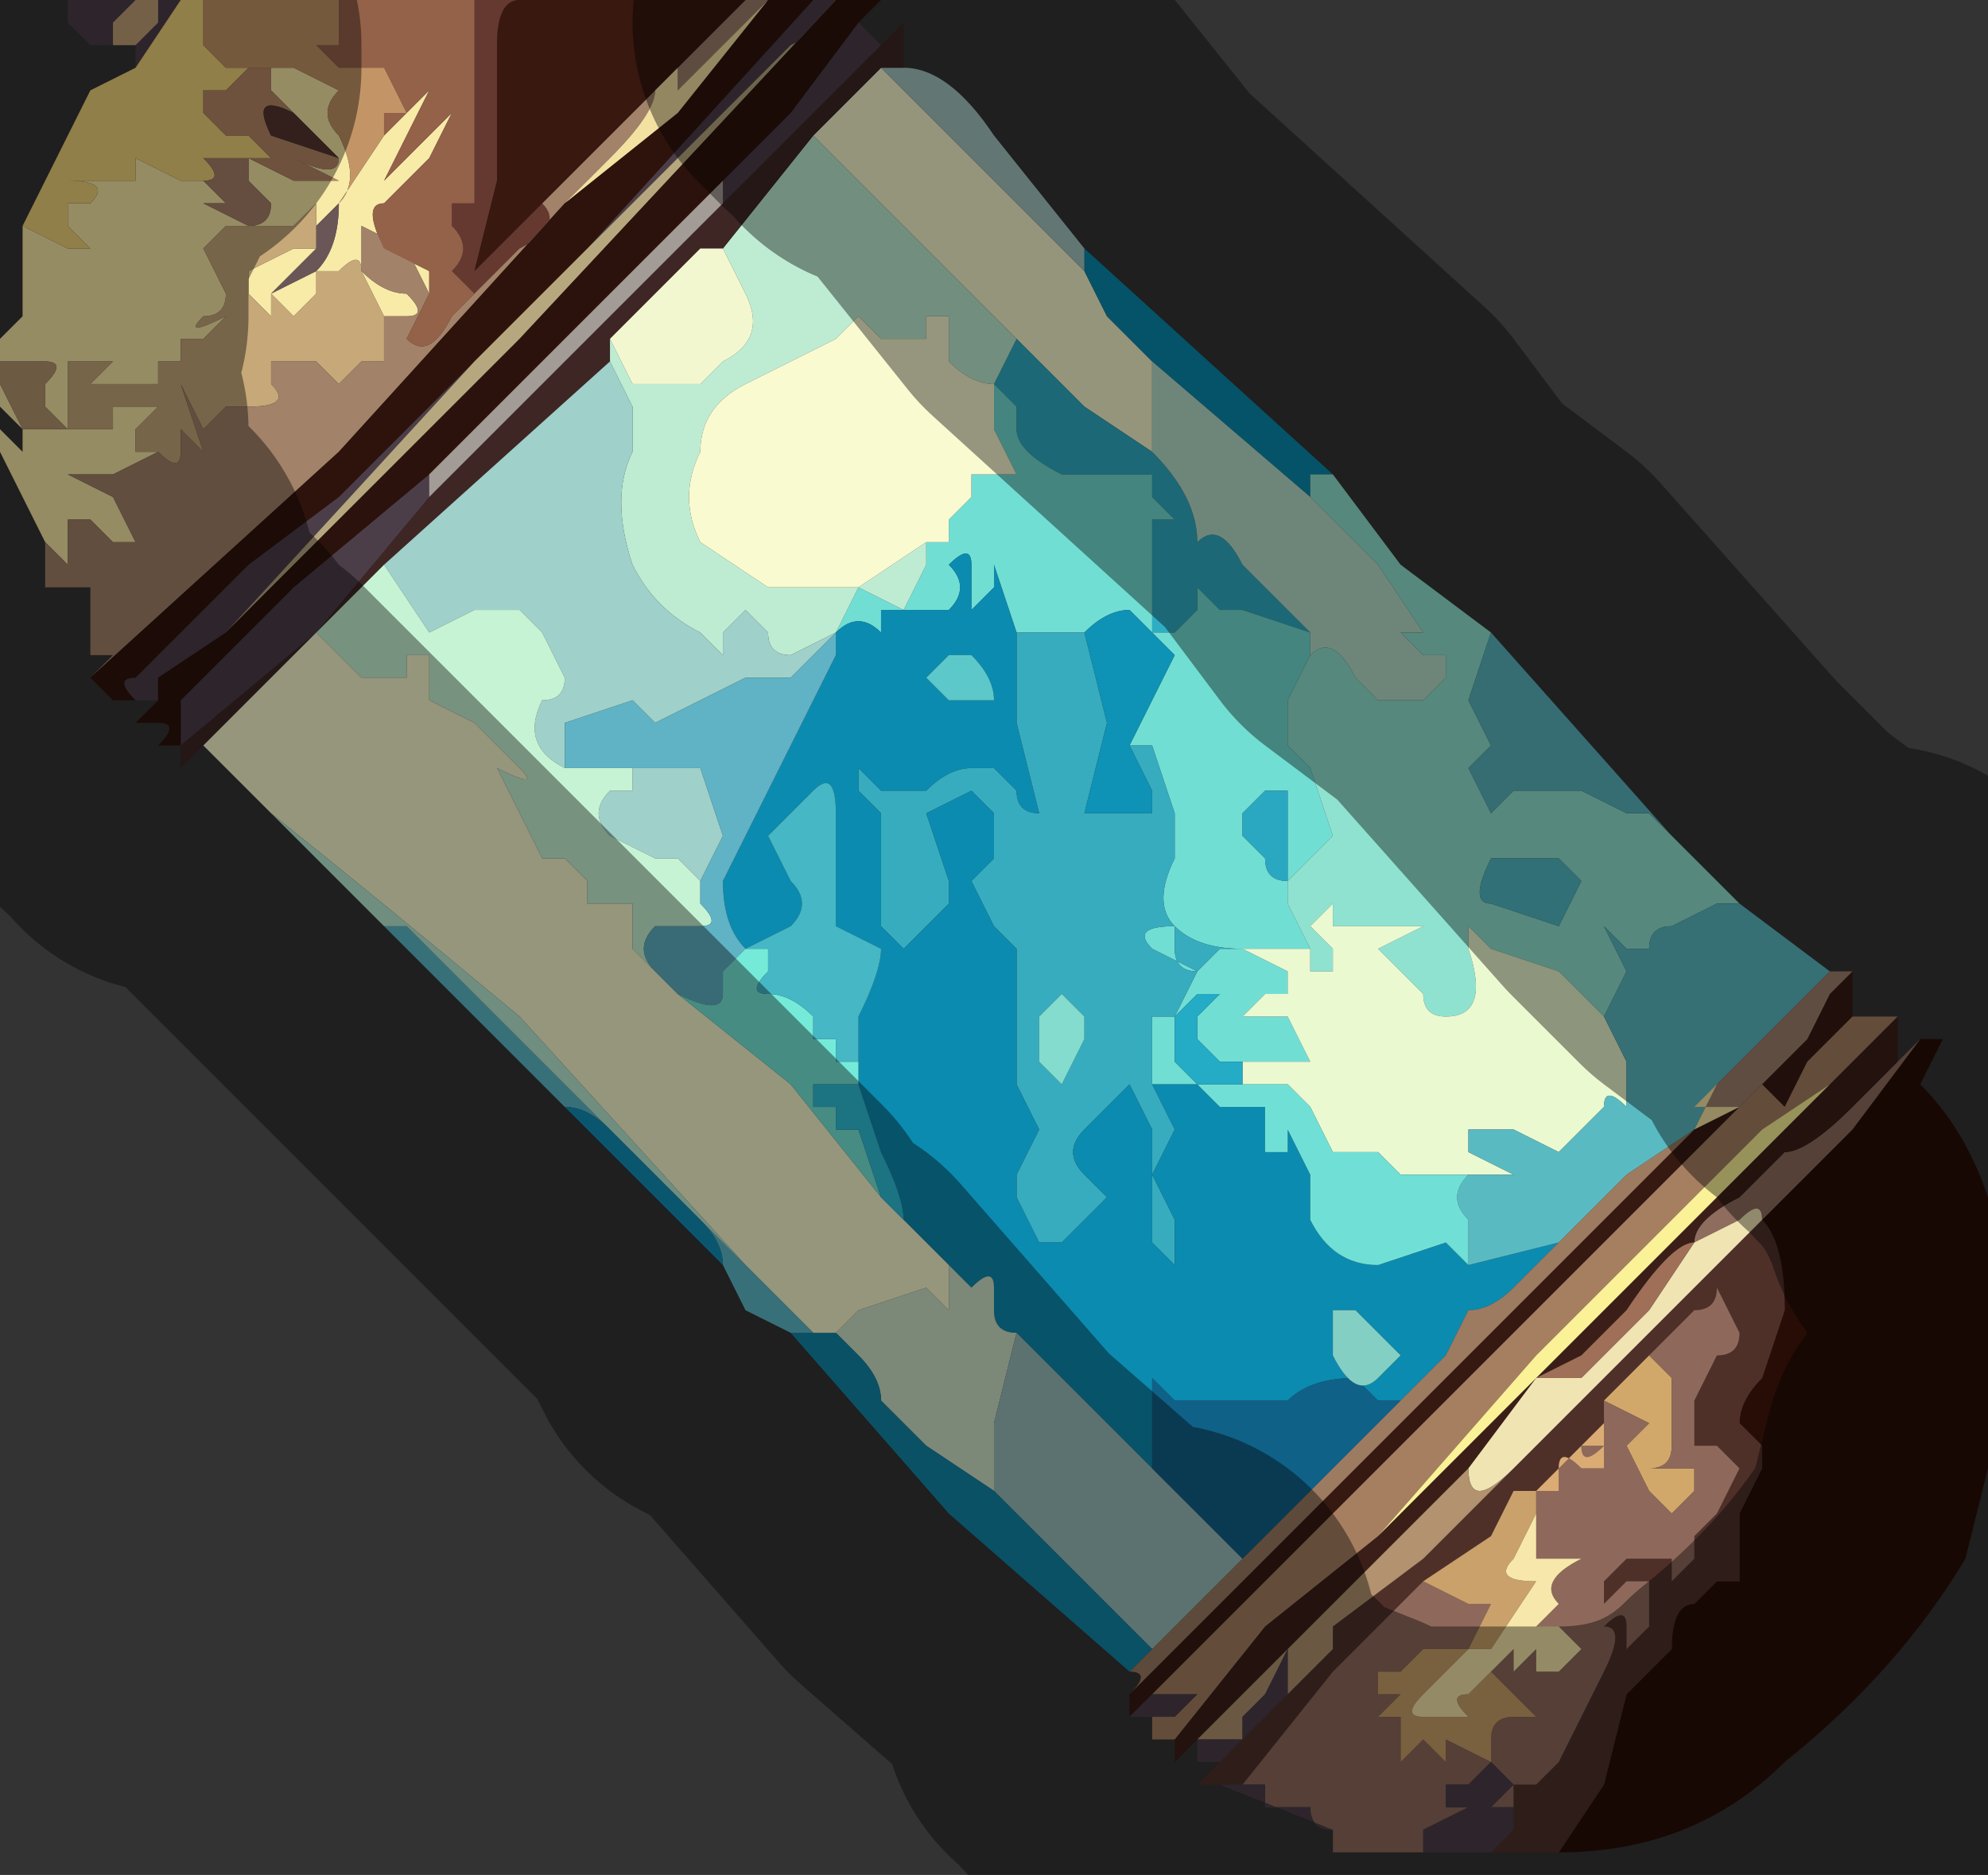 <?xml version="1.0" encoding="UTF-8" standalone="no"?>
<svg xmlns:xlink="http://www.w3.org/1999/xlink" height="4.15px" width="4.4px" xmlns="http://www.w3.org/2000/svg">
  <rect width="100%" height="100%" fill="#333333" stroke="none"/>
  <g transform="matrix(1.0, 0.0, 0.0, 1.0, 2.2, 2.2)">
    <path d="M0.35 -1.2 L0.2 -1.3 0.05 -1.45 -0.4 -1.9 -0.25 -2.05 0.2 -1.6 0.25 -1.5 0.35 -1.4 0.35 -1.2" fill="#f8f8cf" fill-rule="evenodd" stroke="none"/>
    <path d="M0.2 -1.6 L0.2 -1.65 0.75 -1.15 0.7 -1.15 0.7 -1.1 0.35 -1.4 0.25 -1.5 0.2 -1.6" fill="#088bae" fill-rule="evenodd" stroke="none"/>
    <path d="M-0.2 -2.05 Q-0.1 -2.05 0.0 -1.9 L0.2 -1.65 0.2 -1.6 -0.25 -2.05 -0.2 -2.05" fill="#a3c7c1" fill-rule="evenodd" stroke="none"/>
    <path d="M0.7 -0.8 L0.55 -0.85 0.55 -0.85 0.5 -0.85 0.45 -0.9 0.45 -0.85 0.4 -0.8 0.35 -0.8 0.35 -0.9 0.35 -1.0 Q0.35 -1.05 0.35 -1.05 L0.4 -1.05 0.35 -1.1 0.35 -1.15 0.15 -1.15 Q0.05 -1.2 0.05 -1.25 L0.05 -1.3 0.0 -1.35 0.05 -1.45 0.2 -1.3 0.35 -1.2 Q0.45 -1.1 0.45 -1.0 0.5 -1.05 0.55 -0.95 L0.6 -0.9 0.7 -0.8" fill="#2eaec4" fill-rule="evenodd" stroke="none"/>
    <path d="M0.0 -1.35 L0.05 -1.3 0.05 -1.25 Q0.05 -1.2 0.15 -1.15 L0.35 -1.15 0.35 -1.1 0.4 -1.05 0.35 -1.05 Q0.35 -1.05 0.35 -1.0 L0.35 -0.9 0.35 -0.8 0.4 -0.8 0.45 -0.85 0.45 -0.9 0.5 -0.85 0.55 -0.85 0.55 -0.85 0.7 -0.8 0.7 -0.75 0.65 -0.65 0.65 -0.55 0.7 -0.5 Q0.7 -0.45 0.7 -0.5 L0.75 -0.35 Q0.7 -0.3 0.65 -0.25 0.65 -0.25 0.65 -0.2 L0.7 -0.1 0.6 -0.1 Q0.55 -0.1 0.55 -0.1 L0.65 -0.05 0.65 0.0 0.6 0.0 0.55 0.05 0.6 0.05 0.65 0.05 0.7 0.15 Q0.6 0.15 0.55 0.15 L0.5 0.15 0.45 0.1 0.45 0.05 0.5 0.0 0.45 0.0 0.4 0.05 0.4 0.15 0.45 0.2 0.35 0.2 0.35 0.15 0.35 0.05 0.4 0.05 0.45 -0.05 0.35 -0.1 Q0.3 -0.15 0.4 -0.15 L0.4 -0.1 Q0.4 -0.05 0.45 -0.05 L0.5 -0.1 0.55 -0.1 Q0.45 -0.1 0.4 -0.15 0.35 -0.2 0.4 -0.3 L0.4 -0.4 0.35 -0.55 0.3 -0.55 0.35 -0.65 0.4 -0.75 0.3 -0.85 Q0.25 -0.85 0.2 -0.8 L0.15 -0.8 0.05 -0.8 0.0 -0.95 0.0 -0.9 -0.05 -0.85 -0.05 -0.95 Q-0.05 -1.0 -0.1 -0.95 -0.05 -0.9 -0.1 -0.85 L-0.15 -0.85 -0.2 -0.85 -0.25 -0.85 -0.25 -0.8 Q-0.3 -0.85 -0.35 -0.8 L-0.3 -0.9 -0.2 -0.85 -0.15 -0.95 -0.15 -1.0 -0.15 -1.0 -0.1 -1.0 -0.1 -1.05 Q-0.1 -1.05 -0.05 -1.1 L-0.05 -1.15 0.05 -1.15 0.0 -1.25 0.0 -1.35 M0.6 -0.45 L0.55 -0.4 0.55 -0.35 0.6 -0.3 Q0.6 -0.25 0.65 -0.25 L0.65 -0.3 0.65 -0.45 0.6 -0.45" fill="#71ded4" fill-rule="evenodd" stroke="none"/>
    <path d="M0.05 -1.45 L0.0 -1.35 Q-0.05 -1.35 -0.1 -1.4 L-0.1 -1.5 -0.15 -1.5 -0.15 -1.45 -0.25 -1.45 -0.3 -1.5 -0.35 -1.45 -0.45 -1.4 -0.55 -1.35 Q-0.65 -1.3 -0.65 -1.2 -0.7 -1.1 -0.65 -1.0 L-0.5 -0.9 -0.3 -0.9 -0.15 -1.0 -0.15 -0.95 -0.2 -0.85 -0.3 -0.9 -0.35 -0.8 -0.45 -0.75 Q-0.5 -0.75 -0.5 -0.8 L-0.55 -0.85 -0.6 -0.8 -0.6 -0.75 -0.65 -0.8 Q-0.75 -0.85 -0.8 -0.95 -0.85 -1.1 -0.8 -1.2 L-0.8 -1.3 -0.85 -1.4 -0.85 -1.45 -0.85 -1.45 -0.8 -1.35 -0.8 -1.35 -0.75 -1.35 -0.65 -1.35 -0.6 -1.4 Q-0.5 -1.45 -0.55 -1.55 L-0.6 -1.65 -0.4 -1.9 0.05 -1.45 M-0.35 -0.8 L-0.35 -0.8 -0.35 -0.8" fill="#beecd3" fill-rule="evenodd" stroke="none"/>
    <path d="M0.7 -0.1 L0.65 -0.2 Q0.65 -0.25 0.65 -0.25 0.7 -0.3 0.75 -0.35 L0.7 -0.5 Q0.7 -0.45 0.7 -0.5 L0.65 -0.55 0.65 -0.65 0.7 -0.75 Q0.75 -0.8 0.8 -0.7 L0.85 -0.65 Q0.85 -0.65 0.9 -0.65 L0.95 -0.65 1.0 -0.7 1.0 -0.75 0.95 -0.75 0.9 -0.8 0.95 -0.8 0.85 -0.95 0.7 -1.1 0.7 -1.15 0.75 -1.15 0.9 -0.95 1.1 -0.8 1.05 -0.65 1.1 -0.55 1.05 -0.5 1.1 -0.4 1.15 -0.45 1.25 -0.45 Q1.25 -0.45 1.3 -0.45 L1.4 -0.4 1.45 -0.4 1.5 -0.35 1.65 -0.2 1.6 -0.2 1.5 -0.15 Q1.45 -0.15 1.45 -0.1 L1.4 -0.1 1.35 -0.15 1.4 -0.05 1.35 0.05 1.25 -0.05 1.1 -0.1 1.05 -0.15 1.05 -0.1 Q1.1 0.05 1.0 0.05 0.95 0.05 0.95 0.0 L0.9 -0.05 0.85 -0.1 0.95 -0.15 0.9 -0.15 0.75 -0.15 0.75 -0.2 0.7 -0.15 0.75 -0.1 0.75 -0.05 0.7 -0.05 0.7 -0.1 M1.1 -0.2 L1.25 -0.15 1.3 -0.25 1.25 -0.3 1.15 -0.3 1.1 -0.3 Q1.05 -0.2 1.1 -0.2" fill="#8fe2d0" fill-rule="evenodd" stroke="none"/>
    <path d="M0.7 -0.8 L0.6 -0.9 0.55 -0.95 Q0.5 -1.05 0.45 -1.0 0.45 -1.1 0.35 -1.2 L0.35 -1.4 0.7 -1.1 0.85 -0.95 0.95 -0.8 0.9 -0.8 0.95 -0.75 1.0 -0.75 1.0 -0.7 0.95 -0.65 0.9 -0.65 Q0.85 -0.65 0.85 -0.65 L0.8 -0.7 Q0.75 -0.8 0.7 -0.75 L0.7 -0.8" fill="#b8e0cb" fill-rule="evenodd" stroke="none"/>
    <path d="M0.05 -0.8 L0.15 -0.8 0.2 -0.8 0.25 -0.6 0.2 -0.4 0.35 -0.4 0.35 -0.45 0.3 -0.55 0.35 -0.55 0.4 -0.4 0.4 -0.3 Q0.35 -0.2 0.4 -0.15 0.45 -0.1 0.55 -0.1 L0.5 -0.1 0.45 -0.05 Q0.4 -0.05 0.4 -0.1 L0.4 -0.15 Q0.3 -0.15 0.35 -0.1 L0.45 -0.05 0.4 0.05 0.35 0.05 0.35 0.15 0.35 0.2 0.4 0.3 0.35 0.4 0.4 0.5 0.4 0.6 0.35 0.55 0.35 0.3 0.3 0.2 0.2 0.3 Q0.15 0.35 0.2 0.4 L0.25 0.45 0.2 0.5 0.15 0.55 0.1 0.55 0.05 0.45 0.05 0.4 0.1 0.3 0.05 0.2 0.05 0.15 0.05 -0.1 0.0 -0.15 -0.05 -0.25 0.0 -0.3 0.0 -0.4 -0.05 -0.45 -0.15 -0.4 -0.1 -0.25 -0.1 -0.2 -0.15 -0.15 -0.2 -0.1 -0.25 -0.15 -0.25 -0.4 -0.3 -0.45 -0.3 -0.5 -0.25 -0.45 -0.15 -0.45 Q-0.1 -0.5 -0.05 -0.5 L0.0 -0.5 0.05 -0.45 Q0.05 -0.4 0.1 -0.4 L0.05 -0.6 Q0.05 -0.7 0.05 -0.8 M0.2 0.05 L0.15 0.0 0.1 0.05 0.1 0.15 0.15 0.2 0.2 0.1 0.2 0.05" fill="#37acbf" fill-rule="evenodd" stroke="none"/>
    <path d="M0.2 -0.8 Q0.25 -0.85 0.3 -0.85 L0.4 -0.75 0.35 -0.65 0.3 -0.55 0.35 -0.45 0.35 -0.4 0.2 -0.4 0.25 -0.6 0.2 -0.8" fill="#0e92b5" fill-rule="evenodd" stroke="none"/>
    <path d="M-0.35 -0.8 Q-0.3 -0.85 -0.25 -0.8 L-0.25 -0.85 -0.2 -0.85 -0.15 -0.85 -0.1 -0.85 Q-0.05 -0.9 -0.1 -0.95 -0.05 -1.0 -0.05 -0.95 L-0.05 -0.85 0.0 -0.9 0.0 -0.95 0.05 -0.8 Q0.05 -0.7 0.05 -0.6 L0.1 -0.4 Q0.05 -0.4 0.05 -0.45 L0.0 -0.5 -0.05 -0.5 Q-0.1 -0.5 -0.15 -0.45 L-0.25 -0.45 -0.3 -0.5 -0.3 -0.45 -0.25 -0.4 -0.25 -0.15 -0.2 -0.1 -0.15 -0.15 -0.1 -0.2 -0.1 -0.25 -0.15 -0.4 -0.05 -0.45 0.0 -0.4 0.0 -0.3 -0.05 -0.25 0.0 -0.15 0.05 -0.1 0.05 0.15 0.05 0.2 0.1 0.3 0.05 0.4 0.05 0.45 0.1 0.55 0.15 0.55 0.2 0.5 0.25 0.45 0.2 0.4 Q0.15 0.35 0.2 0.3 L0.3 0.2 0.35 0.3 0.35 0.55 0.4 0.6 0.4 0.5 0.35 0.4 0.4 0.3 0.35 0.2 0.45 0.2 0.5 0.25 0.6 0.25 Q0.6 0.25 0.6 0.3 L0.6 0.35 0.65 0.35 0.65 0.3 0.7 0.4 0.7 0.5 Q0.75 0.6 0.85 0.6 L1.0 0.55 1.05 0.6 1.25 0.55 1.2 0.6 1.15 0.65 Q1.1 0.7 1.05 0.7 L1.0 0.8 0.9 0.9 0.85 0.9 0.8 0.85 Q0.7 0.85 0.65 0.9 L0.6 0.9 0.5 0.9 0.4 0.9 0.35 0.85 0.35 1.05 0.2 0.9 0.05 0.75 Q0.0 0.75 0.0 0.7 L0.0 0.65 Q0.0 0.6 -0.05 0.65 L-0.05 0.65 -0.1 0.6 -0.2 0.5 Q-0.2 0.45 -0.25 0.35 L-0.3 0.2 -0.3 0.15 -0.3 0.05 Q-0.25 -0.05 -0.25 -0.1 L-0.35 -0.15 -0.35 -0.4 Q-0.35 -0.5 -0.4 -0.45 L-0.5 -0.35 -0.45 -0.25 Q-0.4 -0.2 -0.45 -0.15 L-0.55 -0.1 Q-0.6 -0.15 -0.6 -0.25 L-0.55 -0.35 -0.35 -0.75 Q-0.35 -0.7 -0.35 -0.75 L-0.35 -0.8 -0.35 -0.8 M0.8 0.7 L0.75 0.7 0.75 0.8 Q0.8 0.9 0.85 0.85 L0.9 0.8 0.85 0.75 0.8 0.7 M-0.55 -0.1 L-0.55 -0.1 M0.0 -0.65 Q0.0 -0.7 -0.05 -0.75 L-0.1 -0.75 -0.15 -0.7 -0.1 -0.65 -0.05 -0.65 0.0 -0.65" fill="#0b8baf" fill-rule="evenodd" stroke="none"/>
    <path d="M0.6 -0.45 L0.65 -0.45 0.65 -0.3 0.65 -0.25 Q0.6 -0.25 0.6 -0.3 L0.55 -0.35 0.55 -0.4 0.6 -0.45" fill="#2aa8c2" fill-rule="evenodd" stroke="none"/>
    <path d="M0.55 0.15 Q0.6 0.15 0.7 0.15 L0.65 0.05 0.6 0.05 0.55 0.05 0.6 0.0 0.65 0.0 0.65 -0.05 0.55 -0.1 Q0.55 -0.1 0.6 -0.1 L0.7 -0.1 0.7 -0.05 0.75 -0.05 0.75 -0.1 0.7 -0.15 0.75 -0.2 0.75 -0.15 0.9 -0.15 0.95 -0.15 0.85 -0.1 0.9 -0.05 0.95 0.0 Q0.95 0.05 1.0 0.05 1.1 0.05 1.05 -0.1 L1.05 -0.15 1.1 -0.1 1.25 -0.05 1.35 0.05 1.4 0.15 1.4 0.25 Q1.35 0.2 1.35 0.25 L1.3 0.3 1.25 0.35 1.15 0.3 1.05 0.3 1.05 0.35 1.15 0.4 1.1 0.4 1.05 0.4 0.95 0.4 0.9 0.4 0.85 0.35 0.75 0.35 0.7 0.25 0.65 0.2 0.55 0.2 0.55 0.15" fill="#ebf9d1" fill-rule="evenodd" stroke="none"/>
    <path d="M1.1 -0.8 L1.5 -0.35 1.45 -0.4 1.4 -0.4 1.3 -0.45 Q1.25 -0.45 1.25 -0.45 L1.15 -0.45 1.1 -0.4 1.05 -0.5 1.1 -0.55 1.05 -0.65 1.1 -0.8" fill="#59b5c0" fill-rule="evenodd" stroke="none"/>
    <path d="M1.1 -0.2 Q1.05 -0.2 1.1 -0.3 L1.15 -0.3 1.25 -0.3 1.3 -0.25 1.25 -0.15 1.1 -0.2" fill="#51bbc5" fill-rule="evenodd" stroke="none"/>
    <path d="M1.65 -0.2 L1.85 -0.05 1.7 0.1 1.6 0.2 1.55 0.3 1.4 0.4 1.25 0.55 1.05 0.6 1.05 0.5 Q1.0 0.45 1.05 0.4 L1.1 0.4 1.15 0.4 1.05 0.35 1.05 0.3 1.15 0.3 1.25 0.35 1.3 0.3 1.35 0.25 Q1.35 0.2 1.4 0.25 L1.4 0.15 1.35 0.05 1.4 -0.05 1.35 -0.15 1.4 -0.1 1.45 -0.1 Q1.45 -0.15 1.5 -0.15 L1.6 -0.2 1.65 -0.2" fill="#5abac2" fill-rule="evenodd" stroke="none"/>
    <path d="M1.9 -0.05 L1.95 -0.05 1.9 -0.05 1.9 0.05 1.8 0.15 1.75 0.25 1.7 0.2 1.65 0.25 1.0 0.9 0.35 1.55 0.3 1.6 0.3 1.55 0.55 1.3 0.8 1.05 1.05 0.8 1.35 0.5 1.55 0.3 1.65 0.25 1.8 0.1 1.85 0.0 1.9 -0.05" fill="#361911" fill-rule="evenodd" stroke="none"/>
    <path d="M1.85 -0.05 L1.85 -0.05 1.9 -0.05 1.85 0.0 1.8 0.1 1.65 0.25 1.55 0.25 1.6 0.2 1.7 0.1 1.85 -0.05" fill="#a0816c" fill-rule="evenodd" stroke="none"/>
    <path d="M0.0 -1.35 L0.0 -1.25 0.05 -1.15 -0.05 -1.15 -0.05 -1.1 Q-0.1 -1.05 -0.1 -1.05 L-0.1 -1.0 -0.15 -1.0 -0.15 -1.0 -0.3 -0.9 -0.5 -0.9 -0.65 -1.0 Q-0.7 -1.1 -0.65 -1.2 -0.65 -1.3 -0.55 -1.35 L-0.45 -1.4 -0.35 -1.45 -0.3 -1.5 -0.25 -1.45 -0.15 -1.45 -0.15 -1.5 -0.1 -1.5 -0.1 -1.4 Q-0.05 -1.35 0.0 -1.35" fill="#f9fad0" fill-rule="evenodd" stroke="none"/>
    <path d="M2.05 0.1 Q2.1 0.1 2.1 0.1 L2.05 0.2 Q2.15 0.3 2.2 0.45 L2.2 1.05 2.15 1.25 Q2.0 1.5 1.75 1.7 1.55 1.9 1.25 1.9 L1.35 1.75 1.4 1.55 1.45 1.5 1.5 1.45 Q1.5 1.35 1.55 1.35 L1.6 1.3 1.65 1.3 1.65 1.15 1.7 1.05 1.7 1.0 1.65 0.95 Q1.65 0.9 1.7 0.85 L1.75 0.7 Q1.75 0.55 1.7 0.5 L1.9 0.3 2.05 0.1" fill="#280d07" fill-rule="evenodd" stroke="none"/>
    <path d="M2.0 0.15 L2.05 0.1 1.9 0.3 1.7 0.5 Q1.7 0.45 1.65 0.5 L1.55 0.55 Q1.55 0.5 1.65 0.45 L1.7 0.4 1.75 0.35 Q1.8 0.35 1.9 0.25 L1.95 0.2 2.0 0.15" fill="#8e6c5e" fill-rule="evenodd" stroke="none"/>
    <path d="M2.0 0.05 L2.0 0.15 1.95 0.2 1.9 0.25 Q1.8 0.35 1.75 0.35 L1.7 0.4 1.65 0.45 Q1.55 0.5 1.55 0.55 1.5 0.55 1.4 0.7 L1.3 0.8 1.2 0.85 1.05 1.05 0.45 1.65 0.4 1.7 0.4 1.65 0.6 1.4 0.85 1.2 1.85 0.2 2.0 0.05" fill="#3a1e17" fill-rule="evenodd" stroke="none"/>
    <path d="M1.9 0.05 L1.95 0.05 2.0 0.05 1.85 0.2 1.7 0.3 1.6 0.4 1.2 0.8 0.85 1.2 0.6 1.4 0.4 1.65 0.35 1.65 0.35 1.6 0.4 1.6 0.45 1.55 Q0.45 1.55 0.4 1.55 L0.35 1.55 1.0 0.9 1.65 0.25 1.7 0.2 1.75 0.25 1.8 0.15 1.9 0.05" fill="#a67f61" fill-rule="evenodd" stroke="none"/>
    <path d="M1.55 0.3 L1.6 0.2 1.55 0.25 1.65 0.25 1.55 0.3 1.35 0.5 1.45 0.4 1.55 0.3" fill="#f8e6a3" fill-rule="evenodd" stroke="none"/>
    <path d="M1.85 0.2 L0.85 1.2 1.2 0.8 1.6 0.4 1.7 0.3 1.85 0.2" fill="#fbf196" fill-rule="evenodd" stroke="none"/>
    <path d="M1.25 1.9 L1.15 1.9 1.1 1.9 1.15 1.85 1.15 1.8 Q1.15 1.75 1.15 1.75 L1.2 1.75 1.25 1.7 1.3 1.6 1.35 1.5 Q1.4 1.4 1.35 1.4 1.4 1.35 1.4 1.4 L1.4 1.45 1.45 1.4 1.45 1.3 1.4 1.3 1.35 1.35 1.35 1.3 1.4 1.25 1.4 1.25 1.5 1.25 1.5 1.3 1.55 1.25 1.55 1.2 1.6 1.15 1.65 1.05 1.6 1.0 1.55 1.0 1.55 0.9 1.6 0.8 Q1.65 0.8 1.65 0.75 L1.6 0.65 Q1.6 0.7 1.55 0.7 L1.45 0.8 1.35 0.9 1.35 0.95 1.2 1.1 1.15 1.1 1.1 1.2 0.95 1.3 0.75 1.5 0.55 1.75 0.5 1.75 0.45 1.75 0.5 1.7 0.55 1.65 0.65 1.55 0.7 1.5 0.75 1.45 0.75 1.4 0.95 1.25 1.15 1.05 1.4 0.8 1.7 0.5 Q1.75 0.55 1.75 0.7 L1.7 0.85 Q1.65 0.9 1.65 0.95 L1.7 1.0 1.7 1.05 1.65 1.15 1.65 1.3 1.6 1.3 1.55 1.35 Q1.5 1.35 1.5 1.45 L1.45 1.5 1.4 1.55 1.35 1.75 1.25 1.9" fill="#4f3029" fill-rule="evenodd" stroke="none"/>
    <path d="M1.55 0.55 L1.65 0.5 Q1.7 0.45 1.7 0.5 L1.4 0.8 1.15 1.05 Q1.05 1.15 1.05 1.05 L1.2 0.85 1.25 0.85 1.3 0.85 1.45 0.7 1.55 0.55" fill="#f0e4b2" fill-rule="evenodd" stroke="none"/>
    <path d="M0.3 1.55 L0.25 1.55 0.3 1.55 Q0.35 1.5 0.3 1.5 L0.35 1.45 0.55 1.25 0.9 0.9 1.0 0.8 1.05 0.7 Q1.1 0.7 1.15 0.65 L1.2 0.6 1.25 0.55 1.4 0.4 1.55 0.3 1.45 0.4 1.35 0.5 1.05 0.8 0.8 1.05 0.55 1.3 0.3 1.55" fill="#9d7b61" fill-rule="evenodd" stroke="none"/>
    <path d="M1.05 0.4 Q1.0 0.45 1.05 0.5 L1.05 0.6 1.0 0.55 0.85 0.6 Q0.75 0.6 0.7 0.5 L0.7 0.4 0.65 0.3 0.65 0.35 0.6 0.35 0.6 0.3 Q0.6 0.25 0.6 0.25 L0.5 0.25 0.45 0.2 0.55 0.2 0.65 0.2 0.7 0.25 0.75 0.35 0.85 0.35 0.9 0.4 0.95 0.4 1.05 0.4" fill="#70e0d6" fill-rule="evenodd" stroke="none"/>
    <path d="M1.35 0.9 L1.45 0.8 1.5 0.85 1.5 0.9 1.5 1.0 Q1.5 1.05 1.45 1.05 L1.55 1.05 1.55 1.1 1.5 1.15 1.45 1.1 1.4 1.0 1.45 0.95 1.35 0.9" fill="#d2a86a" fill-rule="evenodd" stroke="none"/>
    <path d="M0.95 1.9 L0.8 1.9 0.75 1.9 0.75 1.85 Q0.7 1.85 0.7 1.8 L0.6 1.8 0.6 1.75 0.55 1.75 0.75 1.5 0.95 1.3 1.05 1.35 1.1 1.35 1.05 1.45 0.95 1.45 0.9 1.5 0.85 1.5 0.85 1.55 0.9 1.55 0.85 1.6 0.9 1.6 0.9 1.65 Q0.9 1.7 0.9 1.7 L0.95 1.65 1.0 1.7 1.0 1.65 1.1 1.7 1.1 1.65 Q1.1 1.6 1.15 1.6 L1.2 1.6 1.15 1.55 1.1 1.5 Q1.15 1.45 1.15 1.45 L1.15 1.5 Q1.2 1.45 1.2 1.45 L1.2 1.5 1.25 1.5 1.3 1.45 1.25 1.4 1.3 1.35 1.25 1.4 1.2 1.4 1.25 1.35 Q1.3 1.3 1.25 1.35 1.2 1.3 1.3 1.25 L1.25 1.25 1.2 1.25 1.2 1.15 1.2 1.1 1.15 1.1 1.2 1.1 1.25 1.1 1.25 1.05 Q1.25 1.0 1.3 1.05 L1.35 1.05 1.35 1.0 Q1.3 1.05 1.3 1.0 L1.35 1.0 1.35 0.95 1.35 0.9 1.45 0.95 1.4 1.0 1.45 1.1 1.5 1.15 1.55 1.1 1.55 1.05 1.45 1.05 Q1.5 1.05 1.5 1.0 L1.5 0.9 1.5 0.85 1.45 0.8 1.55 0.7 Q1.6 0.7 1.6 0.65 L1.65 0.75 Q1.65 0.8 1.6 0.8 L1.55 0.9 1.55 1.0 1.6 1.0 1.65 1.05 1.6 1.15 1.55 1.2 1.55 1.25 1.5 1.3 1.5 1.25 1.4 1.25 1.4 1.25 1.35 1.3 1.35 1.35 1.4 1.3 1.45 1.3 1.45 1.4 1.4 1.45 1.4 1.4 Q1.4 1.35 1.35 1.4 1.4 1.4 1.35 1.5 L1.3 1.6 1.25 1.7 1.2 1.75 1.15 1.75 Q1.15 1.75 1.15 1.8 L1.1 1.8 Q1.15 1.75 1.15 1.75 L1.1 1.7 1.05 1.75 1.0 1.75 1.0 1.8 1.05 1.8 0.95 1.85 0.95 1.9" fill="#8e695b" fill-rule="evenodd" stroke="none"/>
    <path d="M1.55 0.55 L1.45 0.7 1.3 0.85 1.25 0.85 1.2 0.85 1.3 0.8 1.4 0.7 Q1.5 0.55 1.55 0.55" fill="#9f6f58" fill-rule="evenodd" stroke="none"/>
    <path d="M1.05 1.05 Q1.05 1.15 1.15 1.05 L0.95 1.25 0.75 1.4 0.75 1.45 0.7 1.5 0.65 1.55 0.65 1.45 0.6 1.55 0.55 1.6 0.55 1.65 0.5 1.65 0.45 1.65 1.05 1.05" fill="#b2926f" fill-rule="evenodd" stroke="none"/>
    <path d="M1.1 1.5 L1.15 1.55 1.2 1.6 1.15 1.6 Q1.1 1.6 1.1 1.65 L1.1 1.7 1.0 1.65 1.0 1.7 0.95 1.65 0.9 1.7 Q0.9 1.7 0.9 1.65 L0.9 1.6 0.85 1.6 0.9 1.55 0.85 1.55 0.85 1.5 0.9 1.5 0.95 1.45 1.05 1.45 1.1 1.35 1.05 1.35 0.95 1.3 1.1 1.2 1.15 1.1 1.2 1.1 1.2 1.15 1.15 1.25 Q1.1 1.3 1.2 1.3 L1.1 1.45 1.05 1.45 0.95 1.55 Q0.9 1.6 0.95 1.6 L1.0 1.6 1.05 1.6 Q1.0 1.55 1.05 1.55 L1.1 1.5" fill="#caa16a" fill-rule="evenodd" stroke="none"/>
    <path d="M1.2 1.15 L1.2 1.25 1.25 1.25 1.3 1.25 Q1.2 1.3 1.25 1.35 1.3 1.3 1.25 1.35 L1.2 1.4 1.25 1.4 1.3 1.35 1.25 1.4 1.3 1.45 1.25 1.5 1.2 1.5 1.2 1.45 Q1.2 1.45 1.15 1.5 L1.15 1.45 Q1.15 1.45 1.1 1.5 L1.05 1.55 Q1.0 1.55 1.05 1.6 L1.0 1.6 0.95 1.6 Q0.9 1.6 0.95 1.55 L1.05 1.45 1.1 1.45 1.2 1.3 Q1.1 1.3 1.15 1.25 L1.2 1.15" fill="#f7e7aa" fill-rule="evenodd" stroke="none"/>
    <path d="M1.35 0.95 L1.35 1.0 1.3 1.0 Q1.3 1.05 1.35 1.0 L1.35 1.05 1.3 1.05 Q1.25 1.0 1.25 1.05 L1.25 1.1 1.2 1.1 1.35 0.95" fill="#daac73" fill-rule="evenodd" stroke="none"/>
    <path d="M0.45 0.2 L0.4 0.15 0.4 0.05 0.45 0.0 0.5 0.0 0.45 0.05 0.45 0.1 0.5 0.15 0.55 0.15 0.55 0.2 0.45 0.2" fill="#24abc6" fill-rule="evenodd" stroke="none"/>
    <path d="M0.2 0.05 L0.2 0.1 0.15 0.2 0.1 0.15 0.1 0.05 0.15 0.0 0.2 0.05" fill="#83dccd" fill-rule="evenodd" stroke="none"/>
    <path d="M-0.1 0.6 L-0.05 0.65 -0.05 0.65 Q0.0 0.6 0.0 0.65 L0.0 0.7 Q0.0 0.75 0.05 0.75 L0.0 0.95 0.0 1.1 -0.15 1.0 -0.25 0.9 Q-0.25 0.85 -0.3 0.8 L-0.35 0.75 -0.3 0.7 -0.15 0.65 -0.1 0.7 -0.1 0.6" fill="#cfe3c8" fill-rule="evenodd" stroke="none"/>
    <path d="M0.05 0.75 L0.2 0.9 0.35 1.05 0.55 1.25 0.35 1.45 0.0 1.1 0.0 0.95 0.05 0.75" fill="#9abebd" fill-rule="evenodd" stroke="none"/>
    <path d="M0.35 1.05 L0.35 0.85 0.4 0.9 0.5 0.9 0.6 0.9 0.65 0.9 Q0.7 0.85 0.8 0.85 L0.85 0.9 0.9 0.9 0.55 1.25 0.35 1.05" fill="#0f6188" fill-rule="evenodd" stroke="none"/>
    <path d="M0.8 0.7 L0.85 0.75 0.9 0.8 0.85 0.85 Q0.8 0.9 0.75 0.8 L0.75 0.7 0.8 0.7" fill="#84cfc3" fill-rule="evenodd" stroke="none"/>
    <path d="M1.15 1.9 L0.95 1.9 0.95 1.85 1.05 1.8 1.0 1.8 1.0 1.75 1.05 1.75 1.1 1.7 1.15 1.75 Q1.15 1.75 1.1 1.8 L1.15 1.8 1.15 1.85 1.1 1.9 1.15 1.9 M0.75 1.85 L0.5 1.75 0.55 1.75 0.6 1.75 0.6 1.8 0.7 1.8 Q0.7 1.85 0.75 1.85 M0.5 1.7 L0.45 1.7 0.45 1.65 0.5 1.65 0.55 1.65 0.55 1.6 0.6 1.55 0.65 1.45 0.65 1.55 0.55 1.65 0.5 1.7 M0.35 1.6 L0.3 1.6 0.35 1.55 0.4 1.55 Q0.45 1.55 0.45 1.55 L0.4 1.6 0.35 1.6 M-1.8 -0.55 L-1.8 -0.55 -1.8 -0.65 -1.55 -0.9 -1.25 -1.15 -1.25 -1.1 -1.5 -0.8 -1.8 -0.55 M-1.85 -0.65 L-1.9 -0.65 -1.9 -0.65 Q-1.95 -0.7 -1.9 -0.7 L-1.85 -0.75 -1.85 -0.75 -1.65 -0.95 -1.45 -1.1 -0.9 -1.65 -0.4 -2.2 -0.35 -2.2 -0.35 -2.15 -0.45 -2.1 -1.15 -1.4 -1.7 -0.8 -1.85 -0.7 -1.85 -0.65 M-1.9 -2.05 L-1.9 -2.1 -1.95 -2.1 -1.95 -2.1 -2.0 -2.1 -2.05 -2.15 -2.05 -2.15 -2.05 -2.2 -1.9 -2.2 -1.95 -2.15 -1.95 -2.1 -1.9 -2.1 -1.85 -2.15 -1.85 -2.2 -1.8 -2.2 -1.9 -2.05 M-0.3 -2.15 L-0.25 -2.1 -0.4 -1.95 -0.6 -1.75 -0.6 -1.8 -0.45 -1.95 -0.3 -2.15 -0.3 -2.15" fill="#4c3e49" fill-rule="evenodd" stroke="none"/>
    <path d="M0.3 1.5 L-0.1 1.15 -0.45 0.75 -0.4 0.75 -0.35 0.75 -0.3 0.8 Q-0.25 0.85 -0.25 0.9 L-0.15 1.0 0.0 1.1 0.35 1.45 0.3 1.5" fill="#1087aa" fill-rule="evenodd" stroke="none"/>
    <path d="M-1.15 -2.2 L-1.05 -2.2 Q-1.1 -2.2 -1.1 -2.1 L-1.1 -1.8 -1.15 -1.6 -1.0 -1.75 Q-0.95 -1.7 -1.05 -1.65 L-1.15 -1.55 -1.2 -1.6 Q-1.15 -1.65 -1.2 -1.7 L-1.2 -1.75 Q-1.15 -1.75 -1.15 -1.75 L-1.15 -2.2" fill="#65392f" fill-rule="evenodd" stroke="none"/>
    <path d="M-2.05 -2.15 L-2.05 -2.2 -2.05 -2.2 -2.05 -2.15" fill="#f3dea9" fill-rule="evenodd" stroke="none"/>
    <path d="M-2.1 -1.0 L-2.15 -1.1 -2.2 -1.2 -2.2 -1.25 -2.15 -1.2 -2.15 -1.25 -2.2 -1.3 -2.2 -1.35 -2.15 -1.25 Q-2.1 -1.25 -2.05 -1.25 -2.05 -1.25 -2.1 -1.3 L-2.1 -1.35 Q-2.05 -1.4 -2.1 -1.4 L-2.2 -1.4 -2.2 -1.4 -2.2 -1.45 -2.15 -1.5 -2.15 -1.5 -2.15 -1.7 -2.05 -1.65 Q-2.0 -1.65 -2.0 -1.65 L-2.05 -1.7 -2.05 -1.75 -2.0 -1.75 Q-1.95 -1.8 -2.05 -1.8 L-2.0 -1.8 -1.95 -1.8 -1.9 -1.8 -1.9 -1.85 -1.8 -1.8 -1.75 -1.8 -1.7 -1.75 -1.7 -1.75 -1.75 -1.75 -1.65 -1.7 Q-1.6 -1.7 -1.6 -1.75 L-1.65 -1.8 -1.65 -1.85 -1.55 -1.8 -1.45 -1.8 -1.55 -1.85 -1.65 -1.95 -1.55 -1.85 Q-1.45 -1.8 -1.45 -1.85 L-1.5 -1.9 -1.55 -1.95 -1.6 -2.0 -1.6 -2.05 -1.55 -2.05 -1.45 -2.0 Q-1.5 -1.95 -1.45 -1.9 -1.4 -1.8 -1.45 -1.75 L-1.35 -1.9 -1.35 -1.9 -1.25 -2.0 -1.3 -1.9 -1.35 -1.8 -1.3 -1.85 -1.2 -1.95 -1.25 -1.85 -1.35 -1.75 Q-1.4 -1.75 -1.35 -1.65 L-1.25 -1.6 -1.25 -1.55 -1.3 -1.65 -1.4 -1.7 -1.4 -1.6 Q-1.35 -1.55 -1.3 -1.55 -1.25 -1.5 -1.3 -1.5 L-1.35 -1.5 -1.4 -1.6 Q-1.4 -1.65 -1.45 -1.6 L-1.5 -1.6 -1.5 -1.55 -1.55 -1.5 Q-1.55 -1.5 -1.6 -1.55 L-1.6 -1.5 -1.65 -1.55 -1.65 -1.6 -1.55 -1.65 -1.5 -1.65 -1.55 -1.6 -1.6 -1.55 -1.5 -1.6 Q-1.45 -1.65 -1.45 -1.75 L-1.5 -1.7 -1.5 -1.75 -1.55 -1.7 -1.65 -1.7 -1.7 -1.7 -1.75 -1.65 -1.7 -1.55 Q-1.7 -1.5 -1.75 -1.5 -1.8 -1.45 -1.7 -1.5 L-1.7 -1.5 -1.75 -1.45 -1.7 -1.45 -1.7 -1.45 -1.8 -1.45 -1.8 -1.4 -1.85 -1.4 -1.85 -1.4 -1.85 -1.35 -1.9 -1.35 -2.0 -1.35 -1.95 -1.4 -2.0 -1.4 -2.05 -1.4 -2.05 -1.25 Q-2.0 -1.25 -2.0 -1.25 L-1.95 -1.25 Q-1.95 -1.25 -1.95 -1.3 L-1.9 -1.3 -1.85 -1.3 -1.9 -1.25 -1.9 -1.2 -1.85 -1.2 Q-1.9 -1.2 -1.85 -1.2 L-1.95 -1.15 -2.05 -1.15 -1.95 -1.1 -1.9 -1.0 Q-1.95 -1.0 -1.95 -1.0 L-2.0 -1.05 -2.05 -1.05 Q-2.05 -1.0 -2.05 -0.95 L-2.1 -1.0" fill="#f8eaa7" fill-rule="evenodd" stroke="none"/>
    <path d="M-2.15 -1.7 L-2.0 -2.0 -1.9 -2.05 -1.8 -2.2 -1.75 -2.2 -1.75 -2.15 -1.75 -2.1 -1.7 -2.05 -1.65 -2.05 -1.6 -2.05 -1.65 -2.05 -1.7 -2.0 -1.75 -2.0 -1.75 -1.95 -1.7 -1.9 -1.65 -1.9 -1.65 -1.9 -1.6 -1.85 -1.65 -1.85 -1.7 -1.85 -1.75 -1.85 Q-1.7 -1.8 -1.75 -1.8 L-1.8 -1.8 -1.9 -1.85 -1.9 -1.8 -1.95 -1.8 -2.0 -1.8 -2.05 -1.8 Q-1.95 -1.8 -2.0 -1.75 L-2.05 -1.75 -2.05 -1.7 -2.0 -1.65 Q-2.0 -1.65 -2.05 -1.65 L-2.15 -1.7" fill="#f2d379" fill-rule="evenodd" stroke="none"/>
    <path d="M-2.2 -1.35 L-2.2 -1.4 -2.1 -1.4 Q-2.05 -1.4 -2.1 -1.35 L-2.1 -1.3 Q-2.05 -1.25 -2.05 -1.25 -2.1 -1.25 -2.15 -1.25 L-2.2 -1.35" fill="#b6966f" fill-rule="evenodd" stroke="none"/>
    <path d="M-1.85 -1.2 L-1.9 -1.2 -1.9 -1.25 -1.85 -1.3 -1.9 -1.3 -1.95 -1.3 Q-1.95 -1.25 -1.95 -1.25 L-2.0 -1.25 Q-2.0 -1.25 -2.05 -1.25 L-2.05 -1.4 -2.0 -1.4 -1.95 -1.4 -2.0 -1.35 -1.9 -1.35 -1.85 -1.35 -1.85 -1.4 -1.85 -1.4 -1.8 -1.4 -1.8 -1.45 -1.7 -1.45 -1.7 -1.45 -1.75 -1.45 -1.7 -1.5 -1.7 -1.5 Q-1.8 -1.45 -1.75 -1.5 -1.7 -1.5 -1.7 -1.55 L-1.75 -1.65 -1.7 -1.7 -1.65 -1.7 -1.55 -1.7 -1.5 -1.75 -1.5 -1.7 -1.5 -1.65 -1.55 -1.65 -1.65 -1.6 -1.65 -1.55 -1.6 -1.5 -1.6 -1.55 Q-1.55 -1.5 -1.55 -1.5 L-1.5 -1.55 -1.5 -1.6 -1.45 -1.6 Q-1.4 -1.65 -1.4 -1.6 L-1.35 -1.5 -1.35 -1.4 -1.4 -1.4 Q-1.45 -1.35 -1.45 -1.35 L-1.5 -1.4 -1.55 -1.4 -1.5 -1.4 -1.55 -1.4 -1.6 -1.4 -1.6 -1.35 Q-1.55 -1.3 -1.65 -1.3 L-1.65 -1.3 -1.7 -1.3 -1.7 -1.3 -1.75 -1.25 -1.8 -1.35 -1.75 -1.2 -1.8 -1.25 -1.8 -1.2 Q-1.8 -1.15 -1.85 -1.2" fill="#c7a979" fill-rule="evenodd" stroke="none"/>
    <path d="M-2.0 -0.7 Q-2.05 -0.7 -2.0 -0.7 L-1.95 -0.75 -2.0 -0.75 -2.0 -0.85 -2.0 -0.9 -2.1 -0.9 -2.1 -1.0 -2.05 -0.95 Q-2.05 -1.0 -2.05 -1.05 L-2.0 -1.05 -1.95 -1.0 Q-1.95 -1.0 -1.9 -1.0 L-1.95 -1.1 -2.05 -1.15 -1.95 -1.15 -1.85 -1.2 Q-1.9 -1.2 -1.85 -1.2 -1.8 -1.15 -1.8 -1.2 L-1.8 -1.25 -1.75 -1.2 -1.8 -1.35 -1.75 -1.25 -1.7 -1.3 -1.7 -1.3 -1.65 -1.3 -1.65 -1.3 Q-1.55 -1.3 -1.6 -1.35 L-1.6 -1.4 -1.55 -1.4 -1.5 -1.4 -1.55 -1.4 -1.5 -1.4 -1.45 -1.35 Q-1.45 -1.35 -1.4 -1.4 L-1.35 -1.4 -1.35 -1.5 -1.3 -1.5 Q-1.25 -1.5 -1.3 -1.55 -1.35 -1.55 -1.4 -1.6 L-1.4 -1.7 -1.3 -1.65 -1.25 -1.55 -1.3 -1.45 Q-1.25 -1.4 -1.2 -1.5 L-1.2 -1.5 -1.15 -1.55 -1.05 -1.65 Q-0.95 -1.7 -1.0 -1.75 L-0.75 -2.0 Q-0.75 -1.95 -0.85 -1.85 L-0.95 -1.75 -1.45 -1.2 -2.0 -0.7" fill="#a28268" fill-rule="evenodd" stroke="none"/>
    <path d="M-0.55 -2.2 L-0.5 -2.2 -0.65 -2.05 -0.7 -2.0 -0.7 -2.05 -0.55 -2.2" fill="#9c7e6b" fill-rule="evenodd" stroke="none"/>
    <path d="M-1.9 -0.65 L-1.95 -0.65 -2.0 -0.7 -1.45 -1.2 -0.95 -1.75 -0.7 -1.95 -0.5 -2.2 -0.4 -2.2 -0.9 -1.65 -1.45 -1.1 -1.65 -0.95 -1.85 -0.75 -1.85 -0.75 -1.9 -0.7 Q-1.95 -0.7 -1.9 -0.65 L-1.9 -0.65" fill="#2e130c" fill-rule="evenodd" stroke="none"/>
    <path d="M-0.35 -2.2 L-0.35 -2.2 -1.05 -1.45 -1.7 -0.8 -1.15 -1.4 -0.45 -2.1 -0.35 -2.15 -0.35 -2.2" fill="#b7a77e" fill-rule="evenodd" stroke="none"/>
    <path d="M-1.8 -0.55 L-1.85 -0.55 Q-1.8 -0.6 -1.85 -0.6 L-1.9 -0.6 -1.9 -0.6 -1.85 -0.65 -1.85 -0.7 -1.7 -0.8 -1.05 -1.45 -0.35 -2.2 -0.25 -2.2 -0.3 -2.15 -0.3 -2.15 -0.45 -1.95 -0.6 -1.8 -1.25 -1.15 -1.55 -0.9 -1.8 -0.65 -1.8 -0.55" fill="#2c120c" fill-rule="evenodd" stroke="none"/>
    <path d="M-0.2 -2.05 L-0.25 -2.05 -0.4 -1.9 -0.6 -1.65 -0.65 -1.65 -0.65 -1.65 -0.85 -1.45 -0.85 -1.4 -1.35 -0.95 -1.5 -0.8 -1.75 -0.55 -1.8 -0.5 -1.8 -0.55 -1.5 -0.8 -1.25 -1.1 -0.6 -1.75 -0.4 -1.95 -0.25 -2.1 -0.2 -2.15 -0.2 -2.05" fill="#3d2624" fill-rule="evenodd" stroke="none"/>
    <path d="M-1.05 -2.2 L-0.55 -2.2 -0.7 -2.05 -0.75 -2.0 -1.0 -1.75 -1.15 -1.6 -1.1 -1.8 -1.1 -2.1 Q-1.1 -2.2 -1.05 -2.2" fill="#38180f" fill-rule="evenodd" stroke="none"/>
    <path d="M-0.95 -1.75 L-0.85 -1.85 Q-0.75 -1.95 -0.75 -2.0 L-0.7 -2.05 -0.7 -2.0 -0.65 -2.05 -0.5 -2.2 -0.7 -1.95 -0.95 -1.75" fill="#f3e1a2" fill-rule="evenodd" stroke="none"/>
    <path d="M-0.85 -1.45 L-0.65 -1.65 -0.65 -1.65 -0.6 -1.65 -0.55 -1.55 Q-0.5 -1.45 -0.6 -1.4 L-0.65 -1.35 -0.75 -1.35 -0.8 -1.35 -0.8 -1.35 -0.85 -1.45 -0.85 -1.45" fill="#f3f7d0" fill-rule="evenodd" stroke="none"/>
    <path d="M-0.6 -1.75 L-1.25 -1.1 -1.25 -1.15 -0.6 -1.8 -0.6 -1.75" fill="#a39b95" fill-rule="evenodd" stroke="none"/>
    <path d="M-0.85 -1.4 L-0.8 -1.3 -0.8 -1.2 Q-0.85 -1.1 -0.8 -0.95 -0.75 -0.85 -0.65 -0.8 L-0.6 -0.75 -0.6 -0.8 -0.55 -0.85 -0.5 -0.8 Q-0.5 -0.75 -0.45 -0.75 L-0.35 -0.8 -0.4 -0.75 -0.45 -0.7 -0.55 -0.7 -0.65 -0.65 -0.75 -0.6 -0.8 -0.65 -0.95 -0.6 -0.95 -0.5 -0.9 -0.5 -0.8 -0.5 -0.75 -0.5 -0.65 -0.5 -0.6 -0.35 -0.65 -0.25 -0.7 -0.3 -0.75 -0.3 -0.85 -0.35 Q-0.9 -0.4 -0.85 -0.45 L-0.8 -0.45 -0.8 -0.5 -0.95 -0.5 Q-1.05 -0.55 -1.0 -0.65 -0.95 -0.65 -0.95 -0.7 L-1.0 -0.8 -1.05 -0.85 -1.15 -0.85 -1.25 -0.8 -1.35 -0.95 -0.85 -1.4" fill="#9fd0c9" fill-rule="evenodd" stroke="none"/>
    <path d="M-1.5 -2.2 L-1.5 -2.2 -1.5 -2.2 M-1.45 -2.2 L-1.15 -2.2 -1.15 -1.75 Q-1.15 -1.75 -1.2 -1.75 L-1.2 -1.7 Q-1.15 -1.65 -1.2 -1.6 L-1.15 -1.55 -1.2 -1.5 -1.2 -1.5 Q-1.25 -1.4 -1.3 -1.45 L-1.25 -1.55 -1.25 -1.6 -1.35 -1.65 Q-1.4 -1.75 -1.35 -1.75 L-1.25 -1.85 -1.2 -1.95 -1.3 -1.85 -1.35 -1.8 -1.3 -1.9 -1.25 -2.0 -1.35 -1.9 -1.35 -1.9 -1.35 -1.9 -1.35 -1.95 -1.3 -1.95 -1.35 -2.05 -1.45 -2.05 -1.5 -2.1 -1.45 -2.1 Q-1.45 -2.15 -1.45 -2.2" fill="#946149" fill-rule="evenodd" stroke="none"/>
    <path d="M-1.75 -2.2 L-1.5 -2.2 -1.45 -2.2 Q-1.45 -2.15 -1.45 -2.1 L-1.5 -2.1 -1.45 -2.05 -1.35 -2.05 -1.3 -1.95 -1.35 -1.95 -1.35 -1.9 -1.35 -1.9 -1.45 -1.75 Q-1.4 -1.8 -1.45 -1.9 -1.5 -1.95 -1.45 -2.0 L-1.55 -2.05 -1.6 -2.05 -1.65 -2.05 -1.7 -2.05 -1.75 -2.1 -1.75 -2.15 -1.75 -2.2 M-1.5 -2.2 L-1.5 -2.2" fill="#c39566" fill-rule="evenodd" stroke="none"/>
    <path d="M-1.95 -2.1 L-1.95 -2.1 -1.95 -2.15 -1.9 -2.2 -1.85 -2.2 -1.85 -2.15 -1.9 -2.1 -1.95 -2.1" fill="#c2a077" fill-rule="evenodd" stroke="none"/>
    <path d="M-1.65 -1.85 L-1.6 -1.85 -1.65 -1.9 -1.65 -1.9 -1.7 -1.9 -1.75 -1.95 -1.75 -2.0 -1.7 -2.0 -1.65 -2.05 -1.6 -2.05 -1.6 -2.0 -1.55 -1.95 Q-1.65 -2.0 -1.6 -1.9 L-1.45 -1.85 Q-1.45 -1.8 -1.55 -1.85 L-1.65 -1.95 -1.55 -1.85 -1.45 -1.8 -1.55 -1.8 -1.65 -1.85" fill="#b78966" fill-rule="evenodd" stroke="none"/>
    <path d="M-1.45 -1.85 L-1.6 -1.9 Q-1.65 -2.0 -1.55 -1.95 L-1.5 -1.9 -1.45 -1.85" fill="#553630" fill-rule="evenodd" stroke="none"/>
    <path d="M-1.75 -1.8 Q-1.7 -1.8 -1.75 -1.85 L-1.7 -1.85 -1.65 -1.85 -1.65 -1.8 -1.6 -1.75 Q-1.6 -1.7 -1.65 -1.7 L-1.75 -1.75 -1.7 -1.75 -1.7 -1.75 -1.75 -1.8" fill="#a98069" fill-rule="evenodd" stroke="none"/>
    <path d="M-1.5 -1.65 L-1.5 -1.7 -1.45 -1.75 Q-1.45 -1.65 -1.5 -1.6 L-1.6 -1.55 -1.55 -1.6 -1.5 -1.65" fill="#6b5657" fill-rule="evenodd" stroke="none"/>
    <path d="M-1.35 -0.95 L-1.25 -0.8 -1.15 -0.85 -1.05 -0.85 -1.0 -0.8 -0.95 -0.7 Q-0.95 -0.65 -1.0 -0.65 -1.05 -0.55 -0.95 -0.5 L-0.8 -0.5 -0.8 -0.45 -0.85 -0.45 Q-0.9 -0.4 -0.85 -0.35 L-0.75 -0.3 -0.7 -0.3 -0.65 -0.25 -0.65 -0.2 Q-0.6 -0.15 -0.65 -0.15 L-0.75 -0.15 Q-0.8 -0.1 -0.75 -0.05 L-0.8 -0.1 -0.8 -0.2 -0.85 -0.2 -0.9 -0.2 -0.9 -0.25 -0.95 -0.3 -1.0 -0.3 -1.05 -0.4 -1.1 -0.5 Q-1.0 -0.45 -1.05 -0.5 L-1.15 -0.6 -1.25 -0.65 -1.25 -0.75 -1.3 -0.75 -1.3 -0.7 -1.4 -0.7 -1.45 -0.75 -1.5 -0.8 -1.35 -0.95" fill="#c6f3d4" fill-rule="evenodd" stroke="none"/>
    <path d="M-1.6 -0.4 L-1.65 -0.45 -1.75 -0.55 -1.5 -0.8 -1.45 -0.75 -1.4 -0.7 -1.3 -0.7 -1.3 -0.75 -1.25 -0.75 -1.25 -0.65 -1.15 -0.6 -1.05 -0.5 Q-1.0 -0.45 -1.1 -0.5 L-1.05 -0.4 -1.0 -0.3 -0.95 -0.3 -0.9 -0.25 -0.9 -0.2 -0.85 -0.2 -0.8 -0.2 -0.8 -0.1 -0.75 -0.05 -0.7 0.0 -0.45 0.2 -0.25 0.45 -0.2 0.5 -0.1 0.6 -0.1 0.7 -0.15 0.65 -0.3 0.7 -0.35 0.75 -0.4 0.75 -0.55 0.6 -1.05 0.05 Q-1.35 -0.2 -1.6 -0.4" fill="#fafad0" fill-rule="evenodd" stroke="none"/>
    <path d="M-0.45 0.75 L-0.55 0.7 -0.6 0.6 Q-0.6 0.55 -0.65 0.5 L-0.75 0.4 -0.85 0.3 Q-0.9 0.25 -0.95 0.25 L-1.35 -0.15 -1.3 -0.15 -0.55 0.6 -0.4 0.75 -0.45 0.75" fill="#5ebacc" fill-rule="evenodd" stroke="none"/>
    <path d="M-1.35 -0.15 L-1.45 -0.25 -1.6 -0.4 Q-1.35 -0.2 -1.05 0.05 L-0.55 0.6 -1.3 -0.15 -1.35 -0.15" fill="#bbecd6" fill-rule="evenodd" stroke="none"/>
    <path d="M-0.35 -0.8 L-0.35 -0.8 -0.35 -0.75 Q-0.35 -0.7 -0.35 -0.75 L-0.55 -0.35 -0.6 -0.25 Q-0.6 -0.15 -0.55 -0.1 L-0.6 -0.05 -0.6 0.0 Q-0.6 0.05 -0.7 0.0 L-0.75 -0.05 Q-0.8 -0.1 -0.75 -0.15 L-0.65 -0.15 Q-0.6 -0.15 -0.65 -0.2 L-0.65 -0.25 -0.6 -0.35 -0.65 -0.5 -0.75 -0.5 -0.8 -0.5 -0.9 -0.5 -0.95 -0.5 -0.95 -0.6 -0.8 -0.65 -0.75 -0.6 -0.65 -0.65 -0.55 -0.7 -0.45 -0.7 -0.4 -0.75 -0.35 -0.8" fill="#5fb3c4" fill-rule="evenodd" stroke="none"/>
    <path d="M0.0 -0.65 L-0.05 -0.65 -0.1 -0.65 -0.15 -0.7 -0.1 -0.75 -0.05 -0.75 Q0.0 -0.7 0.0 -0.65" fill="#5cc8c9" fill-rule="evenodd" stroke="none"/>
    <path d="M-0.55 -0.1 L-0.55 -0.1 -0.5 -0.1 -0.5 -0.05 Q-0.55 0.0 -0.5 0.0 -0.45 0.0 -0.4 0.05 L-0.4 0.1 -0.35 0.1 -0.35 0.15 -0.3 0.15 -0.3 0.2 -0.35 0.2 -0.4 0.2 -0.4 0.25 -0.35 0.25 -0.35 0.3 -0.3 0.3 -0.25 0.45 -0.45 0.2 -0.7 0.0 Q-0.6 0.05 -0.6 0.0 L-0.6 -0.05 -0.55 -0.1" fill="#75ead9" fill-rule="evenodd" stroke="none"/>
    <path d="M-0.55 -0.1 L-0.45 -0.15 Q-0.4 -0.2 -0.45 -0.25 L-0.5 -0.35 -0.4 -0.45 Q-0.35 -0.5 -0.35 -0.4 L-0.35 -0.15 -0.25 -0.1 Q-0.25 -0.05 -0.3 0.05 L-0.3 0.15 -0.35 0.15 -0.35 0.1 -0.4 0.1 -0.4 0.05 Q-0.45 0.0 -0.5 0.0 -0.55 0.0 -0.5 -0.05 L-0.5 -0.1 -0.55 -0.1" fill="#45b7c5" fill-rule="evenodd" stroke="none"/>
    <path d="M-0.3 0.2 L-0.25 0.35 Q-0.2 0.45 -0.2 0.5 L-0.25 0.45 -0.3 0.3 -0.35 0.3 -0.35 0.25 -0.4 0.25 -0.4 0.2 -0.35 0.2 -0.3 0.2" fill="#2ebfd9" fill-rule="evenodd" stroke="none"/>
    <path d="M-0.6 0.6 L-0.95 0.25 Q-0.9 0.25 -0.85 0.3 L-0.75 0.4 -0.65 0.5 Q-0.6 0.55 -0.6 0.6" fill="#1290b9" fill-rule="evenodd" stroke="none"/>
    <path d="M0.2 -1.65 L0.0 -1.9 Q-0.1 -2.05 -0.2 -2.05 L-0.2 -2.15 -0.25 -2.1 -0.3 -2.15 -0.25 -2.2 M0.2 -1.65 L0.75 -1.15 0.9 -0.95 1.1 -0.8 1.5 -0.35 1.65 -0.2 1.85 -0.05 1.85 -0.05 1.9 -0.05 1.95 -0.05 1.9 -0.05 1.9 0.05 1.95 0.05 2.0 0.05 2.0 0.15 2.05 0.1 Q2.1 0.1 2.1 0.1 L2.05 0.2 Q2.15 0.3 2.2 0.45 M2.2 1.05 L2.15 1.25 Q2.0 1.5 1.75 1.7 1.55 1.9 1.25 1.9 L1.15 1.9 0.95 1.9 0.8 1.9 0.75 1.9 0.75 1.85 0.5 1.75 0.45 1.75 0.5 1.7 0.45 1.7 0.45 1.65 0.4 1.7 0.4 1.65 0.35 1.65 0.35 1.6 0.3 1.6 0.3 1.55 0.25 1.55 0.3 1.55 Q0.35 1.5 0.3 1.5 L-0.1 1.15 -0.45 0.75 -0.55 0.7 -0.6 0.6 -0.95 0.25 -1.35 -0.15 -1.45 -0.25 -1.6 -0.4 -1.65 -0.45 -1.75 -0.55 -1.8 -0.5 -1.8 -0.55 -1.8 -0.55 -1.85 -0.55 Q-1.8 -0.6 -1.85 -0.6 L-1.9 -0.6 -1.9 -0.6 -1.85 -0.65 -1.9 -0.65 -1.95 -0.65 -2.0 -0.7 Q-2.05 -0.7 -2.0 -0.7 L-1.95 -0.75 -2.0 -0.75 -2.0 -0.85 -2.0 -0.9 -2.1 -0.9 -2.1 -1.0 -2.15 -1.1 -2.2 -1.2 -2.2 -1.25 -2.15 -1.2 -2.15 -1.25 -2.2 -1.3 M-2.2 -1.4 L-2.2 -1.45 M-2.15 -1.5 L-2.15 -1.5 -2.15 -1.7 -2.0 -2.0 -1.9 -2.05 -1.9 -2.1 -1.95 -2.1 -1.95 -2.1 -1.95 -2.1 -2.0 -2.1 -2.05 -2.15 -2.05 -2.15 -2.05 -2.2 M0.35 1.45 L0.3 1.5" fill="none" stroke="#000000" stroke-linecap="round" stroke-linejoin="round" stroke-opacity="0.4" stroke-width="1.0"/>
  </g>
</svg>
